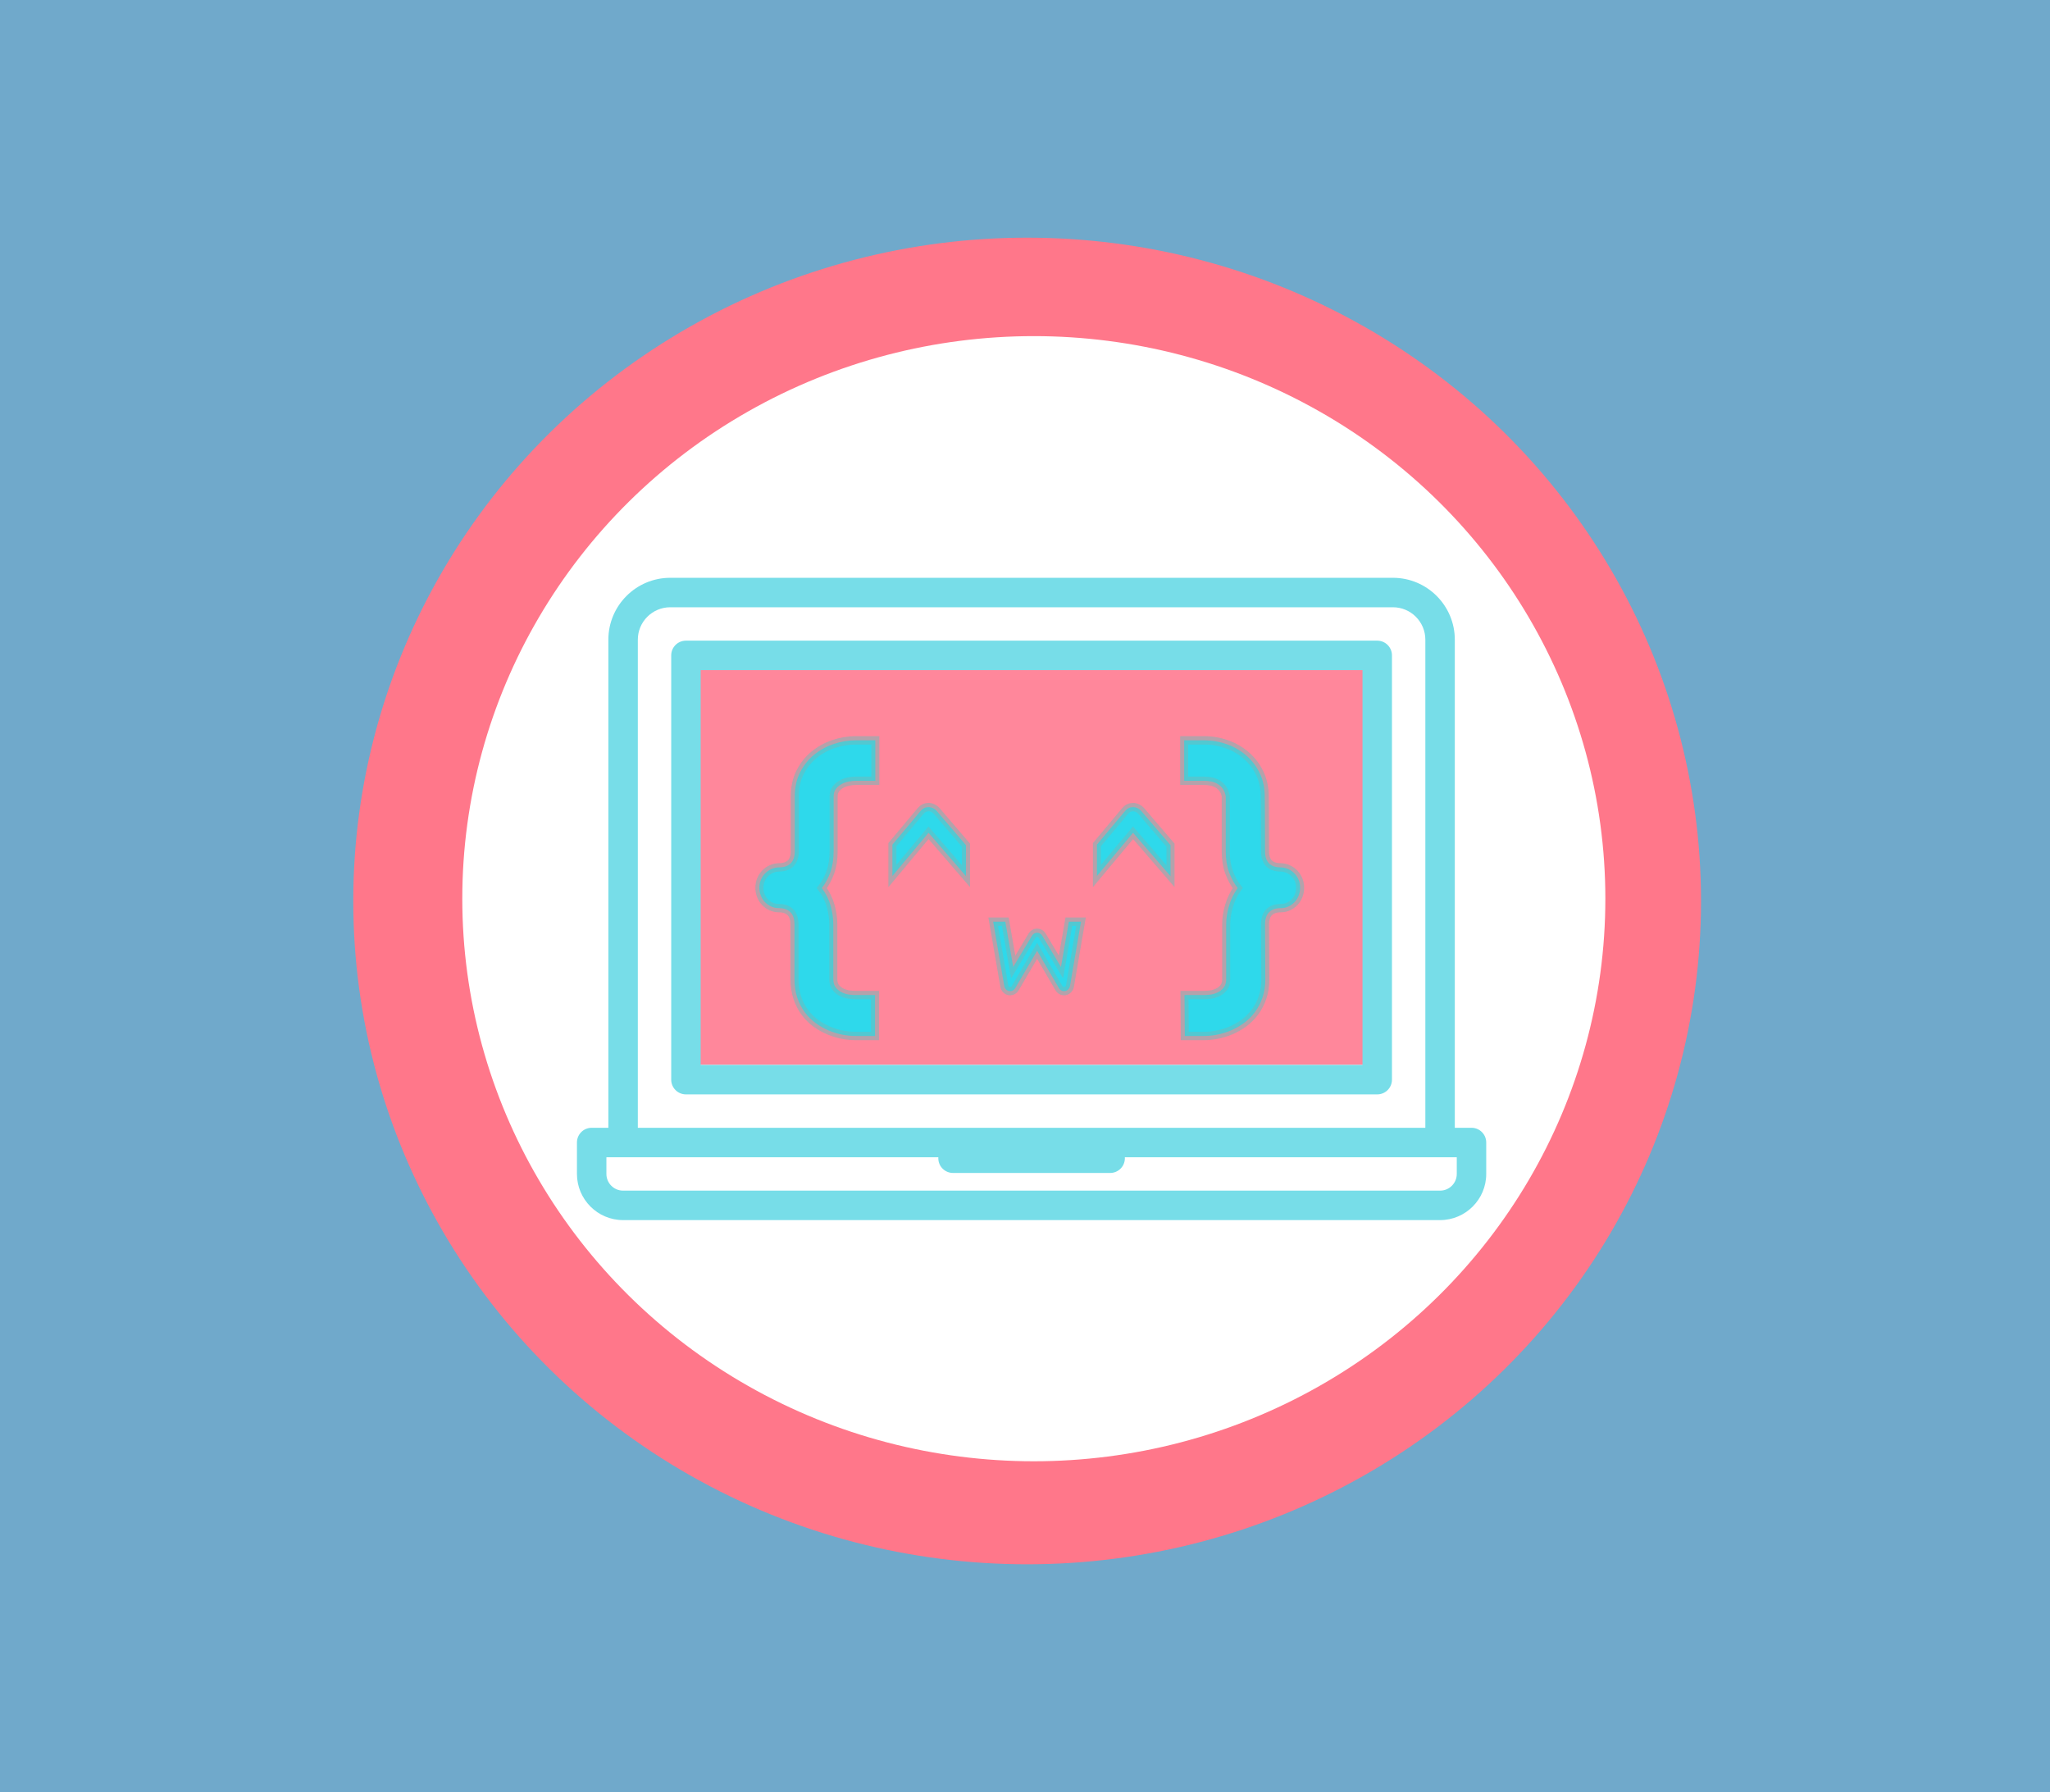<?xml version="1.0" encoding="utf-8"?>
<svg cursor="default" style="zoom: 2;" viewBox="0 0 500 437" xmlns="http://www.w3.org/2000/svg" xmlns:bx="https://boxy-svg.com">
  <defs>
    <style bx:fonts="Audiowide" bx:pinned="true">@import url(https://fonts.googleapis.com/css2?family=Audiowide%3Aital%2Cwght%400%2C400&amp;display=swap);</style>
    <linearGradient gradientUnits="userSpaceOnUse" x1="231.5" y1="68.558" x2="231.5" y2="395.558" id="gradient-0">
      <stop offset="0" style="stop-color: rgba(195, 255, 0, 1)"/>
      <stop offset="1" style="stop-color: rgba(117, 153, 0, 1)"/>
    </linearGradient>
  </defs>
  <rect stroke="none" x="-248.875" height="669.982" y="-194.499" id="rect1" stroke-width="3px" width="924.184" style="fill: rgb(112, 169, 203);"/>
  <g style="" transform="matrix(0.884, 0, 0, 0.87, 28.996, 1.172)">
    <circle r="185.928" cx="250.597px" style="fill: rgb(255, 119, 138);" cy="251.2px"/>
    <circle r="157.69" cx="252.439px" style="fill: rgb(255, 255, 255);" cy="250.558px"/>
  </g>
  <rect x="170.381" y="162.514" width="162.659" height="97.153" style="fill: rgba(255, 56, 89, 0.6);"/>
  <g style="" transform="matrix(1.148, 0, 0, 1.195, -36.883, -42.016)">
    <path d="M 218.094 194.487 L 214 194.487 Q 213.206 194.487 212.365 194.661 Q 211.524 194.836 210.826 195.217 Q 210.128 195.598 209.683 196.201 Q 209.239 196.804 209.239 197.661 L 209.239 197.724 L 209.239 208.864 Q 209.239 211.308 208.541 213.165 Q 207.842 215.021 206.732 216.386 Q 208.065 218.1 208.62 220.068 Q 209.175 222.036 209.175 223.749 L 209.175 234.985 Q 209.175 236.096 209.747 236.746 Q 210.318 237.397 211.111 237.73 Q 211.905 238.063 212.698 238.143 Q 213.492 238.222 213.936 238.222 L 218.03 238.222 L 218.03 246.569 L 213.873 246.569 Q 212.571 246.569 211.096 246.299 Q 209.62 246.03 208.176 245.443 Q 206.732 244.855 205.414 243.935 Q 204.097 243.015 203.098 241.713 Q 202.098 240.412 201.511 238.73 Q 200.923 237.048 200.923 234.921 L 200.923 223.813 Q 200.923 222.131 200.051 221.306 Q 199.178 220.48 197.623 220.48 Q 196.734 220.48 195.972 220.147 Q 195.211 219.814 194.655 219.258 Q 194.1 218.703 193.782 217.941 Q 193.465 217.18 193.465 216.323 Q 193.465 215.466 193.782 214.72 Q 194.1 213.974 194.655 213.419 Q 195.211 212.863 195.956 212.53 Q 196.702 212.197 197.559 212.165 Q 199.273 212.165 200.13 211.324 Q 200.987 210.483 200.987 208.864 L 200.987 197.661 Q 200.987 194.931 202.098 192.805 Q 203.209 190.678 205.049 189.218 Q 206.89 187.758 209.223 186.996 Q 211.556 186.235 214 186.235 L 218.094 186.235 Z" style="fill: rgb(46, 217, 235); white-space: pre; stroke-width: 1.707px; stroke-opacity: 0.53; stroke: rgb(114, 186, 185);"/>
    <path d="M 308.352 216.323 Q 308.352 217.18 308.035 217.941 Q 307.717 218.703 307.162 219.258 Q 306.607 219.814 305.861 220.147 Q 305.115 220.48 304.258 220.48 Q 302.639 220.48 301.767 221.306 Q 300.894 222.131 300.894 223.813 L 300.957 234.921 Q 300.957 237.048 300.354 238.73 Q 299.751 240.412 298.736 241.713 Q 297.72 243.015 296.403 243.935 Q 295.086 244.855 293.642 245.443 Q 292.197 246.03 290.722 246.299 Q 289.246 246.569 287.944 246.569 L 283.85 246.569 L 283.787 238.222 L 287.944 238.222 Q 288.357 238.222 289.151 238.143 Q 289.944 238.063 290.722 237.73 Q 291.499 237.397 292.07 236.746 Q 292.642 236.096 292.642 234.985 L 292.642 223.749 Q 292.642 222.036 293.229 220.068 Q 293.816 218.1 295.086 216.386 Q 293.975 215.021 293.261 213.165 Q 292.547 211.308 292.547 208.864 L 292.547 197.724 L 292.547 197.661 Q 292.388 196.772 291.959 196.169 Q 291.531 195.566 290.896 195.185 Q 290.261 194.804 289.484 194.645 Q 288.706 194.487 287.881 194.487 L 283.723 194.487 L 283.723 186.235 L 287.881 186.235 Q 290.452 186.235 292.8 187.044 Q 295.149 187.853 296.942 189.361 Q 298.736 190.869 299.783 192.979 Q 300.83 195.09 300.83 197.661 Q 300.83 197.883 300.862 200.66 Q 300.894 203.437 300.894 208.864 Q 300.894 210.483 301.719 211.324 Q 302.544 212.165 304.258 212.165 Q 305.115 212.197 305.861 212.53 Q 306.607 212.863 307.162 213.419 Q 307.717 213.974 308.035 214.72 Q 308.352 215.466 308.352 216.323 Z" style="fill: rgb(46, 217, 235); white-space: pre; stroke-width: 1.707px; stroke-opacity: 0.53; stroke: rgb(114, 186, 185);"/>
    <path d="M 237.361 213.959 L 229.401 205.104 L 221.726 213.921 L 221.726 207.523 L 227.725 200.648 Q 228.41 199.867 229.401 199.867 Q 229.877 199.867 230.324 200.067 Q 230.772 200.267 231.095 200.61 L 237.361 207.637 Z" style="fill: rgb(46, 217, 235); white-space: pre; stroke-width: 1.707px; stroke-opacity: 0.53; stroke: rgb(114, 186, 185);"/>
    <path d="M 280.814 213.959 L 272.854 205.104 L 265.179 213.921 L 265.179 207.523 L 271.178 200.648 Q 271.863 199.867 272.854 199.867 Q 273.33 199.867 273.777 200.067 Q 274.225 200.267 274.549 200.61 L 280.814 207.637 Z" style="fill: rgb(46, 217, 235); white-space: pre; stroke-width: 1.707px; stroke-opacity: 0.53; stroke: rgb(114, 186, 185);"/>
    <path d="M 261.797 223.24 L 259.453 236.365 Q 259.375 236.756 259.102 237.039 Q 258.828 237.322 258.438 237.4 Q 258.037 237.469 257.681 237.312 Q 257.325 237.156 257.119 236.824 L 252.471 229.187 L 247.813 236.824 Q 247.647 237.107 247.359 237.264 Q 247.071 237.42 246.739 237.42 Q 246.28 237.42 245.928 237.127 Q 245.577 236.834 245.498 236.365 L 243.135 223.24 L 245.713 223.24 L 247.393 232.488 L 251.397 226.101 Q 251.563 225.818 251.851 225.662 Q 252.139 225.506 252.471 225.506 Q 252.803 225.506 253.086 225.662 Q 253.369 225.818 253.555 226.101 L 257.539 232.488 L 259.219 223.24 Z" style="fill: rgb(46, 217, 235); white-space: pre; stroke-width: 1.707px; stroke-opacity: 0.53; stroke: rgb(114, 186, 185);"/>
  </g>
  <g transform="matrix(0.479, 0, 0, 0.479, 140.718, 108.064)">
    <g>
      <g>
        <path d="M 455.5 348.558 L 447 348.558 L 447 100.058 C 447 82.689 432.869 68.558 415.5 68.558 L 47.5 68.558 C 30.131 68.558 16 82.689 16 100.058 L 16 348.558 L 7.5 348.558 C 3.358 348.558 0 351.916 0 356.058 L 0 372.058 C 0 385.016 10.542 395.558 23.5 395.558 L 439.5 395.558 C 452.458 395.558 463 385.016 463 372.058 L 463 356.058 C 463 351.916 459.642 348.558 455.5 348.558 Z M 31 100.058 C 31 90.96 38.402 83.558 47.5 83.558 L 415.5 83.558 C 424.598 83.558 432 90.96 432 100.058 L 432 348.558 L 31 348.558 L 31 100.058 Z M 448 372.058 C 448 376.745 444.187 380.558 439.5 380.558 L 23.5 380.558 C 18.813 380.558 15 376.745 15 372.058 L 15 363.558 L 184.025 363.558 C 184.014 363.724 184 363.889 184 364.058 C 184 368.2 187.358 371.558 191.5 371.558 L 271.5 371.558 C 275.642 371.558 279 368.2 279 364.058 C 279 363.889 278.986 363.724 278.975 363.558 L 448 363.558 L 448 372.058 Z" style="stroke-miterlimit: 1; vector-effect: non-scaling-stroke; stroke-width: 0px; paint-order: fill; stroke: url(#gradient-0); fill: rgb(119, 221, 232);"/>
        <path d="M 407.5 100.558 L 55.5 100.558 C 51.358 100.558 48 103.916 48 108.058 L 48 324.058 C 48 328.2 51.358 331.558 55.5 331.558 L 407.5 331.558 C 411.642 331.558 415 328.2 415 324.058 L 415 108.058 C 415 103.916 411.642 100.558 407.5 100.558 Z M 400 316.558 L 63 316.558 L 63 115.558 L 400 115.558 L 400 316.558 Z" style="stroke-width: 0px; fill: rgb(119, 221, 232);"/>
      </g>
    </g>
  </g>
</svg>